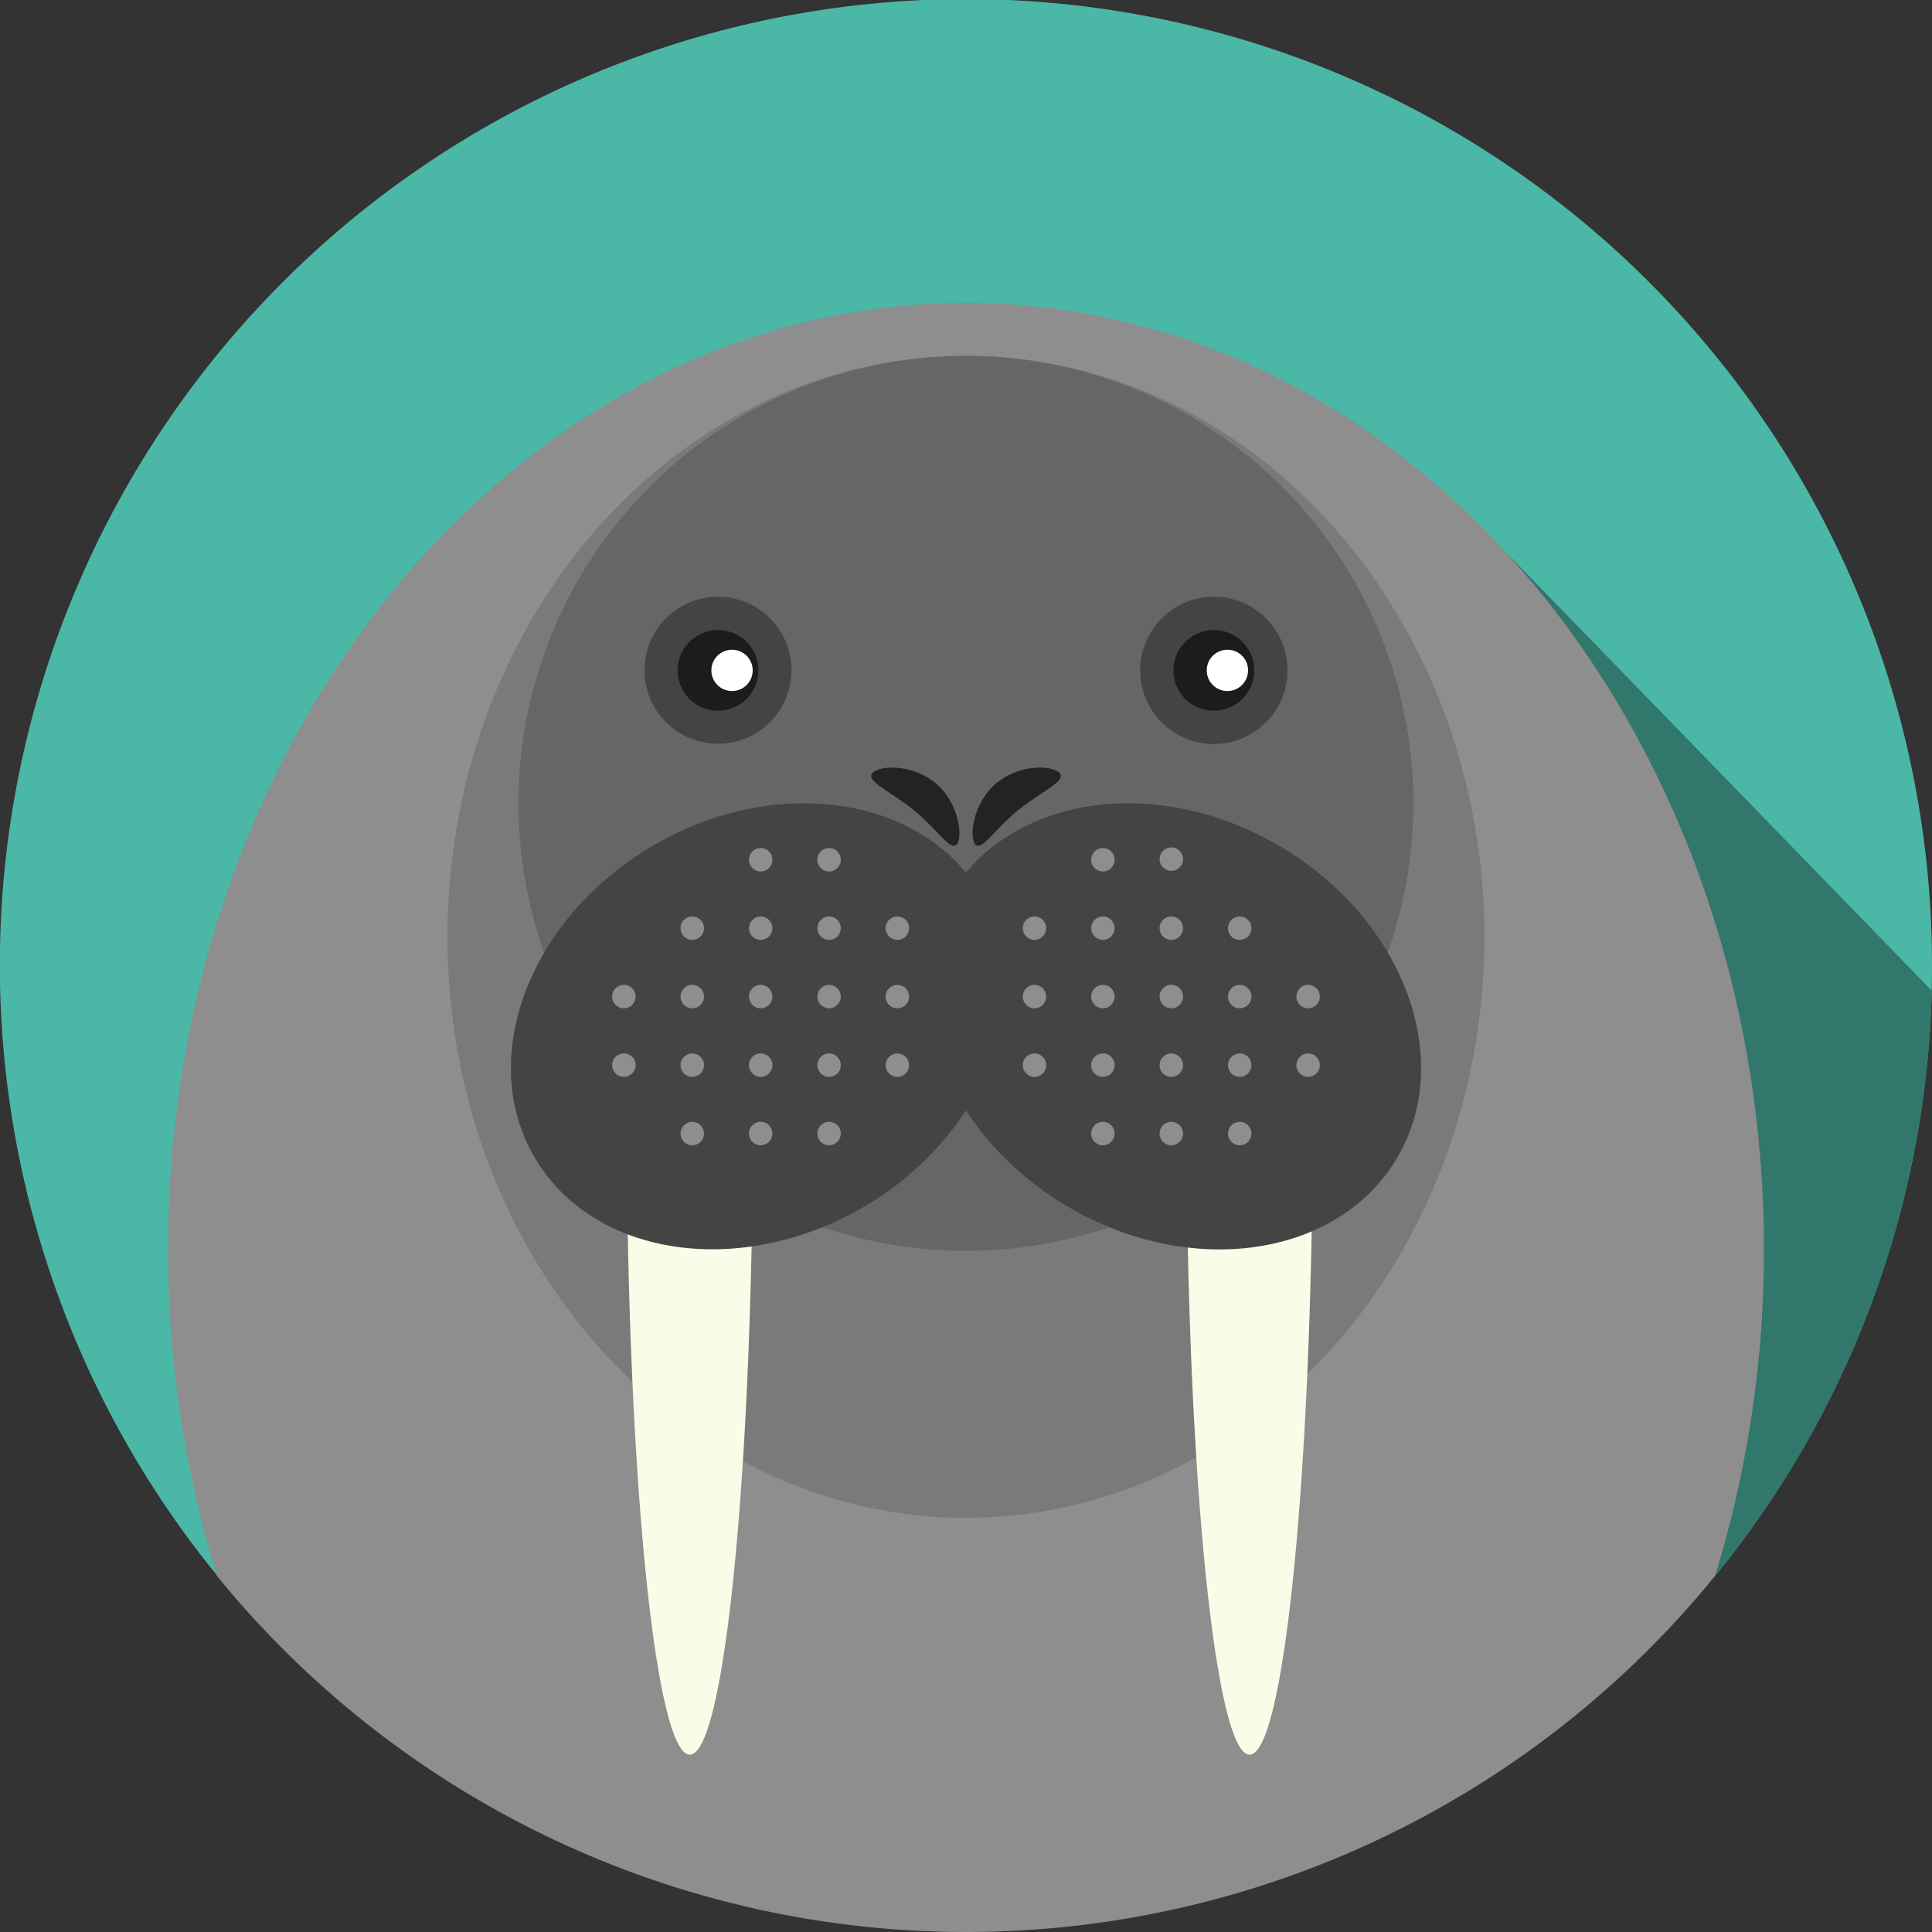 <svg xmlns="http://www.w3.org/2000/svg" viewBox="0 0 125.39 125.39"><rect x="0" y="0" width="125.39" height="125.39" fill="#333333" stroke="none"/><defs><style>.cls-1{fill:#4bb7a7;}.cls-2{fill:#31776b;}.cls-3{fill:#8e8e8e;}.cls-4{fill:#7a7a7a;}.cls-5{fill:#666;}.cls-6{fill:#fafce8;}.cls-7{fill:#444;}.cls-8{fill:#1c1c1c;}.cls-9{fill:#fff;}.cls-10{fill:#232323;}</style></defs><title>walrus</title><g id="Layer_2" data-name="Layer 2"><g id="Layer_2-2" data-name="Layer 2"><g id="walrus"><path class="cls-1" d="M125.39,62.69a62.42,62.42,0,0,1-14.08,39.59c-11.43,2.7-29.43,9.57-49,9.57s-34.76-12.12-48.2-9.57A62.7,62.7,0,1,1,125.39,62.69Z"/><path class="cls-2" d="M97.42,35.52,68.85,52.73l36.66,45.78c2.21-2,3.87,1.34,5.8,3.78a62.46,62.46,0,0,0,14.06-38Z"/><path class="cls-3" d="M62.69,19.66c-28.59,0-51.78,27.5-51.78,61.43a71.55,71.55,0,0,0,3.17,21.19,62.69,62.69,0,0,0,97.23,0,71.55,71.55,0,0,0,3.17-21.19C114.48,47.16,91.29,19.66,62.69,19.66Z"/><ellipse class="cls-4" cx="62.69" cy="60.8" rx="33.65" ry="37.71"/><circle class="cls-5" cx="62.69" cy="52.14" r="29.04"/><path class="cls-6" d="M44.75,64.52a3.88,3.88,0,0,0-4.08,3.61c0,1.35,0,2.71,0,4.09,0,23,1.83,41.66,4.1,41.66s4.1-18.65,4.1-41.66c0-1.38,0-2.74,0-4.09a3.88,3.88,0,0,0-4.08-3.61Z"/><path class="cls-6" d="M81,64.52A3.88,3.88,0,0,0,77,68.13c0,1.35,0,2.71,0,4.09,0,23,1.84,41.66,4.1,41.66s4.1-18.65,4.1-41.66c0-1.38,0-2.74,0-4.09A3.88,3.88,0,0,0,81,64.52Z"/><path class="cls-7" d="M51.37,43.5a4.77,4.77,0,1,1-4.77-4.77A4.77,4.77,0,0,1,51.37,43.5Z"/><path class="cls-7" d="M83.56,43.5a4.78,4.78,0,1,1-4.77-4.77A4.77,4.77,0,0,1,83.56,43.5Z"/><path class="cls-8" d="M49.22,43.5a2.62,2.62,0,1,1-2.62-2.61A2.62,2.62,0,0,1,49.22,43.5Z"/><path class="cls-8" d="M81.4,43.5a2.62,2.62,0,1,1-2.61-2.61A2.61,2.61,0,0,1,81.4,43.5Z"/><path class="cls-9" d="M48.85,43.5a1.34,1.34,0,1,1-1.34-1.33A1.34,1.34,0,0,1,48.85,43.5Z"/><path class="cls-9" d="M81,43.5a1.34,1.34,0,1,1-1.33-1.33A1.33,1.33,0,0,1,81,43.5Z"/><path class="cls-7" d="M83.05,54.91c-7.37-4.33-16-3.47-20.36,1.72-4.3-5.19-13-6.05-20.35-1.72-8,4.71-11.43,13.77-7.63,20.23S48.08,83,56.09,78.31a19.83,19.83,0,0,0,6.6-6.24,20,20,0,0,0,6.61,6.24c8,4.71,17.58,3.29,21.38-3.17S91.06,59.62,83.05,54.91Z"/><path class="cls-10" d="M60.7,50.81c1.53,1.24,1.82,3.53,1.39,4s-1.33-1.11-2.92-2.34-3-1.8-2.55-2.3S59.16,49.56,60.7,50.81Z"/><path class="cls-10" d="M64.69,50.81c-1.53,1.24-1.82,3.53-1.39,4s1.33-1.11,2.92-2.34,3-1.8,2.55-2.3S66.23,49.56,64.69,50.81Z"/><path class="cls-3" d="M85.66,64.68a.76.76,0,1,1-.76-.76A.76.76,0,0,1,85.66,64.68Z"/><path class="cls-3" d="M85.66,69.13a.76.76,0,1,1-.76-.76A.76.76,0,0,1,85.66,69.13Z"/><path class="cls-3" d="M81.22,60.24a.76.76,0,1,1-.76-.76A.76.76,0,0,1,81.22,60.24Z"/><path class="cls-3" d="M81.22,64.68a.76.76,0,1,1-.76-.76A.76.76,0,0,1,81.22,64.68Z"/><path class="cls-3" d="M81.22,69.13a.76.76,0,1,1-.76-.76A.76.76,0,0,1,81.22,69.13Z"/><path class="cls-3" d="M81.22,73.57a.76.76,0,1,1-.76-.76A.76.76,0,0,1,81.22,73.57Z"/><path class="cls-3" d="M76.78,55.8A.76.76,0,1,1,76,55,.76.76,0,0,1,76.78,55.8Z"/><path class="cls-3" d="M76.78,60.24a.76.76,0,1,1-.76-.76A.76.76,0,0,1,76.78,60.24Z"/><path class="cls-3" d="M76.78,64.68a.76.76,0,1,1-.76-.76A.76.76,0,0,1,76.78,64.68Z"/><path class="cls-3" d="M76.78,69.13a.76.76,0,1,1-.76-.76A.76.76,0,0,1,76.78,69.13Z"/><path class="cls-3" d="M76.78,73.57a.76.76,0,1,1-.76-.76A.76.76,0,0,1,76.78,73.57Z"/><path class="cls-3" d="M72.34,55.8a.76.76,0,1,1-.76-.76A.76.76,0,0,1,72.34,55.8Z"/><circle class="cls-3" cx="71.58" cy="60.24" r="0.76"/><circle class="cls-3" cx="71.58" cy="64.68" r="0.76"/><path class="cls-3" d="M72.34,69.13a.76.76,0,1,1-.76-.76A.76.76,0,0,1,72.34,69.13Z"/><path class="cls-3" d="M72.34,73.57a.76.76,0,1,1-.76-.76A.76.76,0,0,1,72.34,73.57Z"/><circle class="cls-3" cx="67.14" cy="60.24" r="0.76"/><circle class="cls-3" cx="67.14" cy="64.68" r="0.76"/><path class="cls-3" d="M67.9,69.13a.76.76,0,1,1-.76-.76A.76.76,0,0,1,67.9,69.13Z"/><path class="cls-3" d="M59,60.24a.76.76,0,1,1-.76-.76A.76.76,0,0,1,59,60.24Z"/><path class="cls-3" d="M59,64.68a.76.76,0,1,1-.76-.76A.76.76,0,0,1,59,64.68Z"/><path class="cls-3" d="M59,69.13a.76.76,0,1,1-.76-.76A.76.76,0,0,1,59,69.13Z"/><path class="cls-3" d="M54.57,55.8a.76.76,0,1,1-.76-.76A.76.76,0,0,1,54.57,55.8Z"/><circle class="cls-3" cx="53.81" cy="60.24" r="0.76"/><circle class="cls-3" cx="53.81" cy="64.68" r="0.76"/><path class="cls-3" d="M54.57,69.13a.76.76,0,1,1-.76-.76A.76.76,0,0,1,54.57,69.13Z"/><path class="cls-3" d="M54.57,73.57a.76.76,0,1,1-.76-.76A.76.76,0,0,1,54.57,73.57Z"/><path class="cls-3" d="M50.13,55.8a.76.76,0,1,1-.76-.76A.76.76,0,0,1,50.13,55.8Z"/><circle class="cls-3" cx="49.37" cy="60.24" r="0.76"/><circle class="cls-3" cx="49.37" cy="64.68" r="0.76"/><path class="cls-3" d="M50.13,69.13a.76.76,0,1,1-.76-.76A.76.76,0,0,1,50.13,69.13Z"/><path class="cls-3" d="M50.13,73.57a.76.76,0,1,1-.76-.76A.76.76,0,0,1,50.13,73.57Z"/><path class="cls-3" d="M45.69,60.24a.76.76,0,1,1-.76-.76A.76.76,0,0,1,45.69,60.24Z"/><path class="cls-3" d="M45.69,64.68a.76.76,0,1,1-.76-.76A.76.76,0,0,1,45.69,64.68Z"/><path class="cls-3" d="M45.69,69.13a.76.76,0,1,1-.76-.76A.76.76,0,0,1,45.69,69.13Z"/><path class="cls-3" d="M45.69,73.57a.76.76,0,1,1-.76-.76A.76.76,0,0,1,45.69,73.57Z"/><path class="cls-3" d="M41.25,64.68a.76.76,0,1,1-.76-.76A.76.76,0,0,1,41.25,64.68Z"/><path class="cls-3" d="M41.25,69.13a.76.76,0,1,1-.76-.76A.76.76,0,0,1,41.25,69.13Z"/></g></g></g></svg>